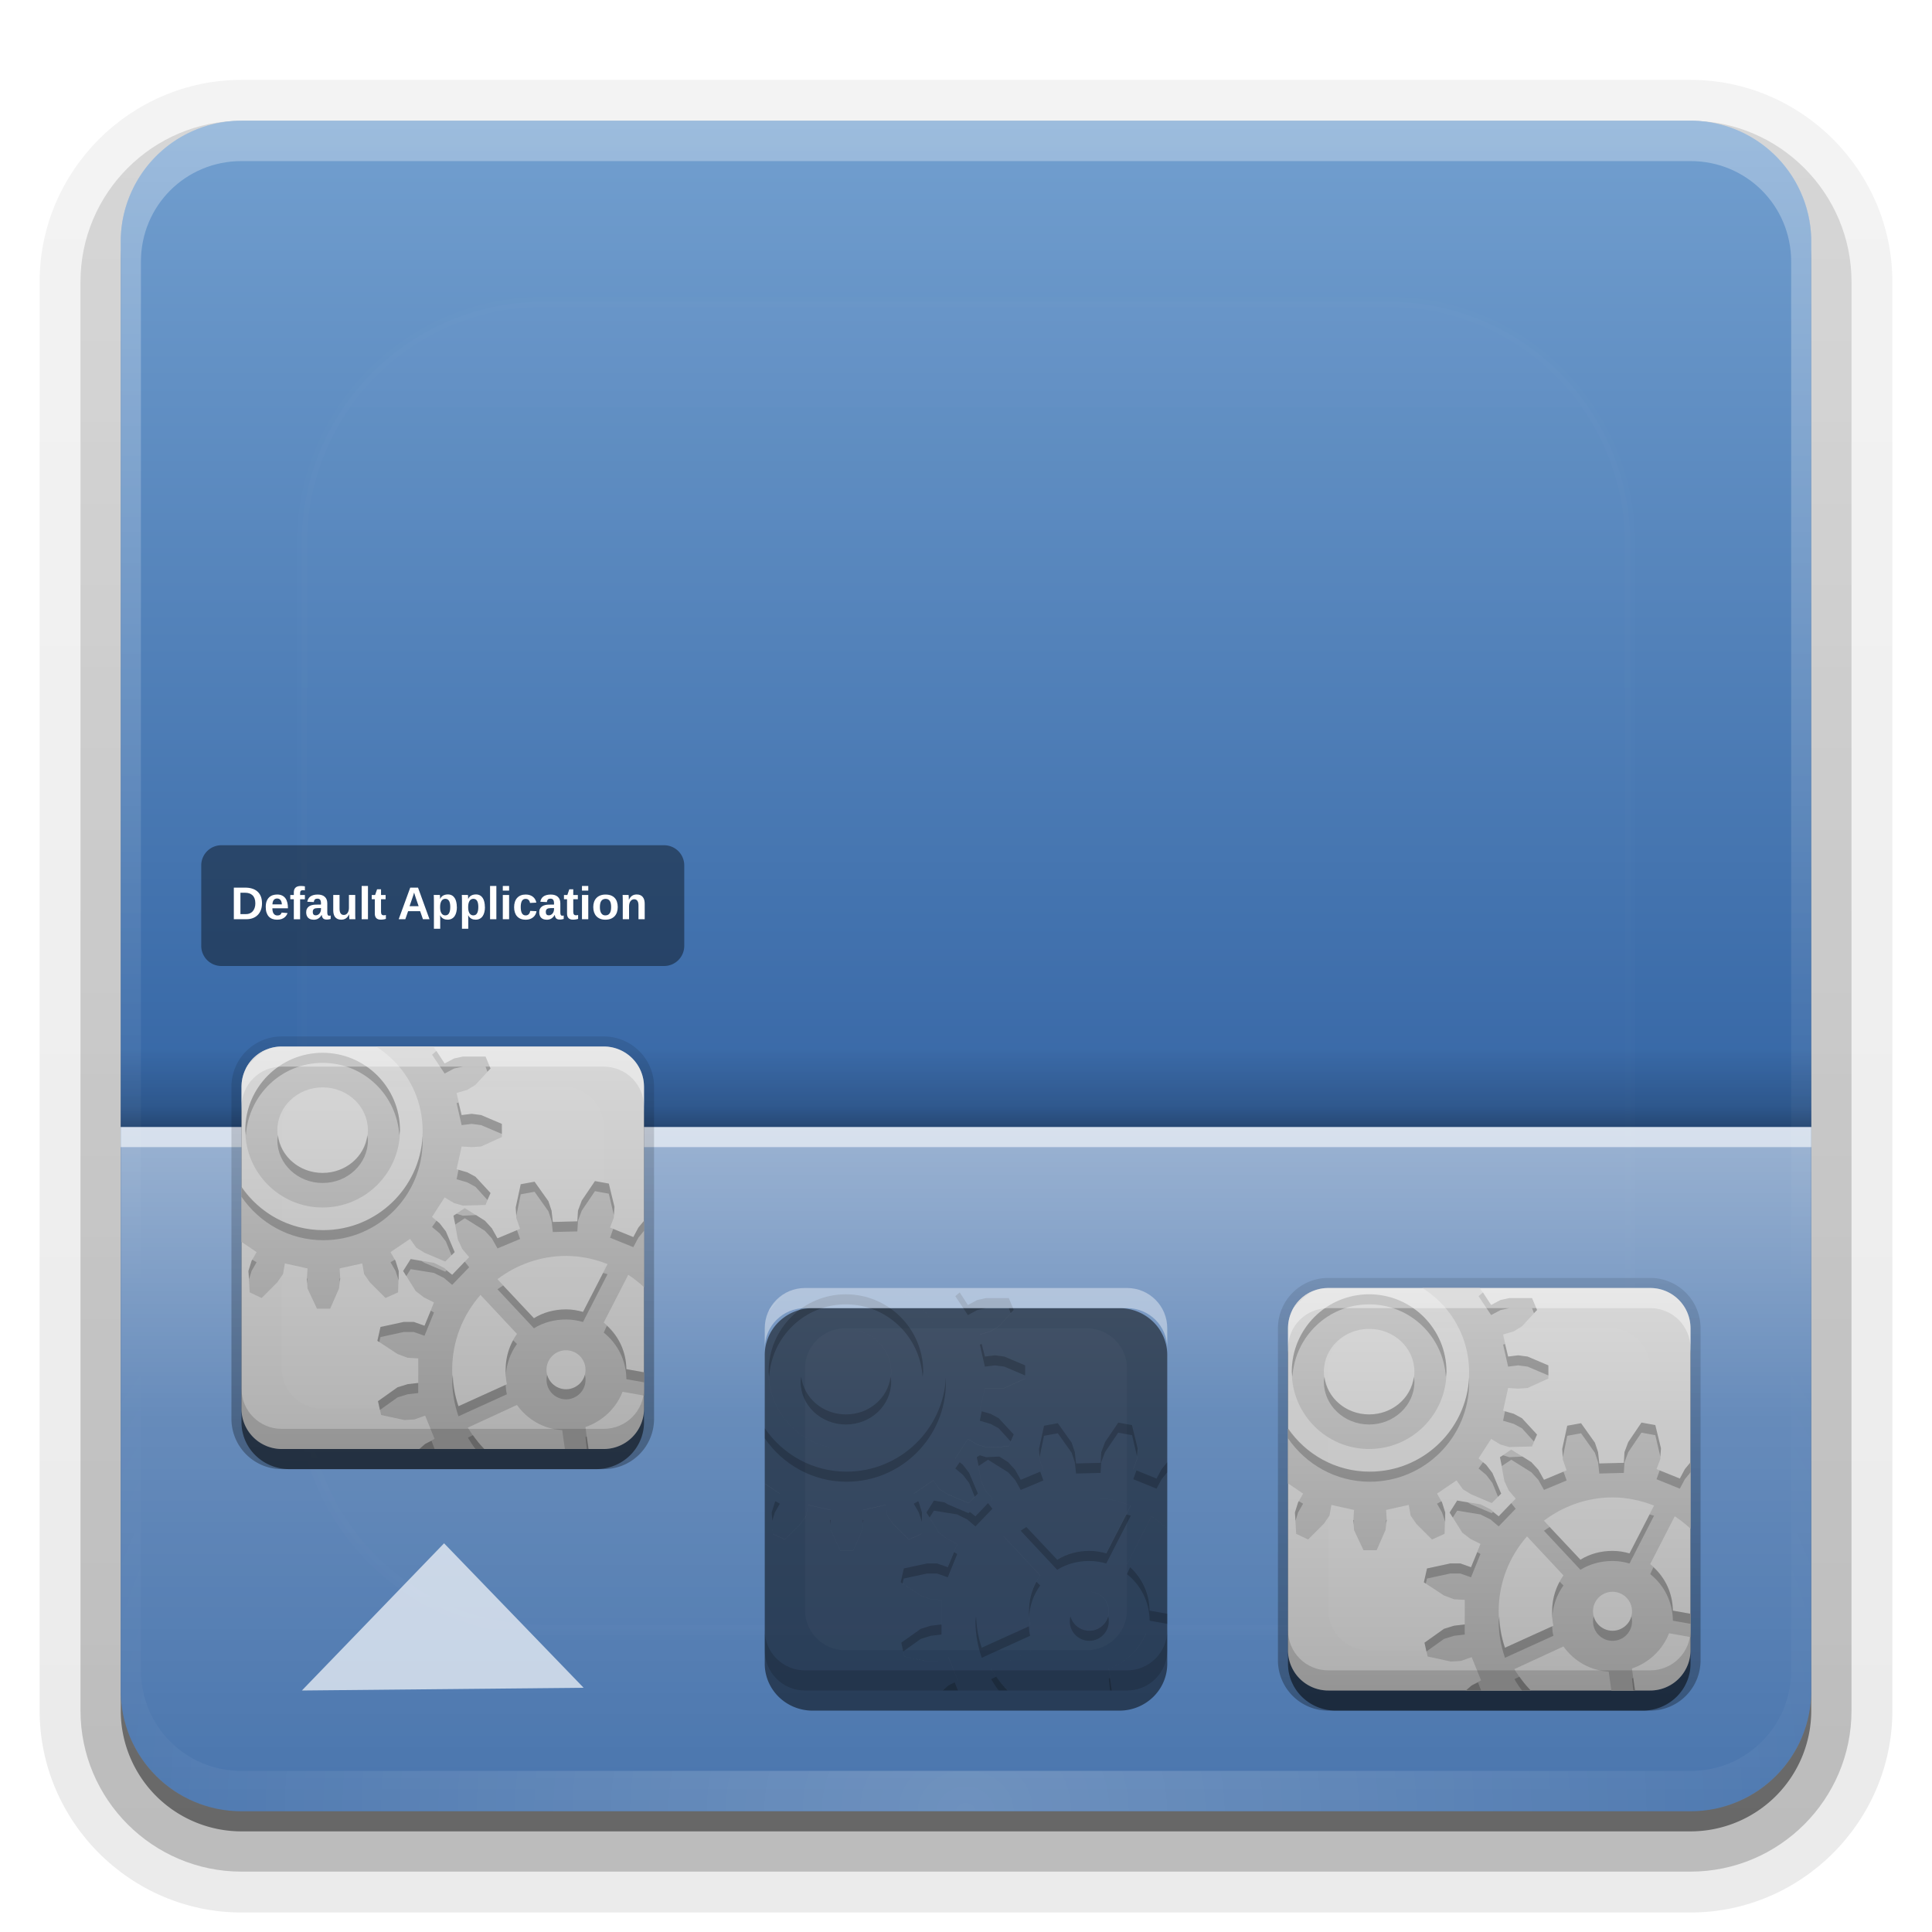 <svg xmlns="http://www.w3.org/2000/svg" viewBox="0 0 96 96" xmlns:xlink="http://www.w3.org/1999/xlink">
<defs>
<clipPath id="clipPath2849-2">
<path fill="#fff" fill-rule="evenodd" d="m3,1h16a2,2 0 0,1 2,2v16a2,2 0 0,1 -2,2h-16a2,2 0 0,1 -2-2v-16a2,2 0 0,1 2-2"/>
</clipPath>
<clipPath id="clipPath6183">
<path fill="#fff" fill-rule="evenodd" d="m3,1h16a2,2 0 0,1 2,2v16a2,2 0 0,1 -2,2h-16a2,2 0 0,1 -2-2v-16a2,2 0 0,1 2-2"/>
</clipPath>
<clipPath id="clipPath3613">
<path fill="#fff" d="m12,6h72a6,6 0 0,1 6,6v72a6,6 0 0,1 -6,6h-72a6,6 0 0,1 -6-6v-72a6,6 0 0,1 6-6"/>
</clipPath>
<clipPath id="clipPath3739">
<path fill="#fff" fill-rule="evenodd" d="m33,1c-.277,0-.542,.055-.781,.156-.372,.264-.715,.582-1,.938-.138,.272-.219,.58-.219,.906v4.969c.89,1.293 2.374,2.156 4.062,2.156 2.727,0 4.938-2.211 4.938-4.938 0-1.77-.944-3.316-2.344-4.188h-4.656zm7.531,0 .562,.844 .469-.25l.438-.094h1.125l.25,.594-.75,.812-.406,.25-.531,.156 .25,1.094 .5-.062 .469,.062 1.031,.438v.656l-1.031,.469-.469,.031-.5-.031-.25,1.125 .531,.156 .406,.219 .75,.812-.25,.594-1.125,.031-.438-.125-.469-.281-.625,.969 .375,.312 .312,.406 .438,1.031-.469,.469-1.031-.438-.406-.25-.312-.438-.969,.656 .25,.438 .156,.5-.031,1.062-.625,.281-.781-.781-.281-.406-.094-.531-1.125,.25 .031,.5-.062,.5-.438,1h-.656l-.469-1-.031-.5 .031-.5-1.125-.25-.094,.531-.281,.406-.781,.781-.594-.281-.062-1.062 .156-.5 .25-.438-.75-.5v8.281c0,1.108 .892,2 2,2h6.844l.281-.25 .469-.25-.469-1.156-.531,.188-.5,.031-1.156-.25-.156-.688 .969-.688 .5-.156 .531-.062v-1.219l-.531-.031-.5-.188-1-.656 .156-.688 1.156-.25h.5l.531,.188 .469-1.156-.5-.25-.406-.312-.625-1 .375-.594 1.156,.188 .5,.25 .406,.344 .844-.875-.344-.406-.219-.469-.219-1.188 .562-.375 1,.625 .344,.375 .281,.5 1.125-.469-.188-.531-.031-.531 .25-1.156 .688-.125 .688,.969 .156,.469 .062,.562 1.219-.031 .031-.531 .188-.5 .656-.969 .688,.125 .281,1.156-.031,.531-.188,.5 1.156,.469 .25-.469 .281-.344v-6.656c0-1.108-.892-2-2-2h-8.469zm-5.5,.312c2.122,0 3.844,1.722 3.844,3.844 0,2.122-1.722,3.844-3.844,3.844-2.122,0-3.844-1.722-3.844-3.844 0-2.122 1.722-3.844 3.844-3.844zm0,1.719c-1.242,0-2.25,.952-2.25,2.125 0,1.173 1.008,2.125 2.25,2.125 1.242,0 2.25-.952 2.25-2.125 0-1.173-1.008-2.125-2.25-2.125zm12.094,8.375c-1.276,0-2.46,.442-3.406,1.156l1.812,1.938c.461-.287 1.011-.438 1.594-.438 .294,0 .575,.046 .844,.125l1.219-2.375c-.64-.252-1.333-.406-2.062-.406zm3.094,.938l-1.219,2.375c.686,.544 1.114,1.372 1.125,2.312l.875,.156v-4.219c-.242-.228-.502-.442-.781-.625zm-7.344,1c-.874,.994-1.406,2.293-1.406,3.719 0,.637 .118,1.241 .312,1.812l2.406-1.094c-.055-.228-.062-.474-.062-.719 0-.663 .199-1.284 .562-1.781l-1.812-1.938zm4.25,2.75c-.535,0-.969,.434-.969,.969 0,.535 .434,.969 .969,.969 .535,0 .969-.434 .969-.969 0-.535-.434-.969-.969-.969zm2.812,2.062c-.322,.824-1.002,1.465-1.844,1.75l.156,1.094h.75c1.108,0 2-.892 2-2v-.656l-1.062-.188zm-5.25,.656-2.438,1.125c.231,.39 .497,.74 .812,1.062h4l-.125-.938c-.934-.054-1.736-.535-2.25-1.25z"/>
</clipPath>
<filter width="1.36" x="-.18" y="-.18" height="1.36" color-interpolation-filters="sRGB" id="filter3194-1">
<feGaussianBlur stdDeviation="1.2"/>
</filter>
<filter color-interpolation-filters="sRGB" id="filter3743">
<feGaussianBlur stdDeviation=".8"/>
</filter>
<filter width="1.384" x="-.192" y="-.192" height="1.384" color-interpolation-filters="sRGB" id="filter3794">
<feGaussianBlur stdDeviation="5.28"/>
</filter>
<linearGradient gradientTransform="matrix(1.024 0 0 1.012 -1.143 -98.071)" id="linearGradient3780" xlink:href="#ButtonShadow-0" y1="6.132" y2="90.239" x2="0" gradientUnits="userSpaceOnUse"/>
<linearGradient id="ButtonColor-6" y1="21" y2=".999" x2="0" gradientUnits="userSpaceOnUse">
<stop offset="0" stop-color="#afafaf"/>
<stop offset="1" stop-color="#d8d8d8"/>
</linearGradient>
<linearGradient id="linearGradient3327-8">
<stop offset="0"/>
<stop offset="1" stop-opacity="0"/>
</linearGradient>
<linearGradient id="linearGradient4290" xlink:href="#linearGradient3764" y1="21" y2=".9" x2="0" gradientUnits="userSpaceOnUse"/>
<linearGradient gradientTransform="matrix(1.006 0 0 .994 100 0)" id="ButtonShadow-0" y1="92.54" y2="7.017" x2="0" gradientUnits="userSpaceOnUse">
<stop offset="0"/>
<stop offset="1" stop-opacity=".588"/>
</linearGradient>
<linearGradient gradientTransform="translate(11.119 -6.258)" id="linearGradient4288" xlink:href="#ButtonColor-6" y1="27.258" y2="7.254" x2="0" gradientUnits="userSpaceOnUse"/>
<linearGradient gradientTransform="matrix(1.017 0 0 1.017 -1.103 -1.103)" id="linearGradient3764" y1="122" y2="5.425" x2="0" gradientUnits="userSpaceOnUse">
<stop offset="0" stop-color="#969696"/>
<stop offset="1" stop-color="#cacaca"/>
</linearGradient>
<linearGradient id="linearGradient4286" xlink:href="#linearGradient3327-8" y1="22" y2="-9.817" x2="0" gradientUnits="userSpaceOnUse"/>
<linearGradient id="linearGradient3638">
<stop offset="0"/>
<stop offset=".259" stop-opacity=".498"/>
<stop offset="1" stop-opacity="0"/>
</linearGradient>
<linearGradient gradientTransform="translate(0 -97)" id="linearGradient3721-0" xlink:href="#ButtonShadow-0" y1="6.132" y2="90.239" x2="0" gradientUnits="userSpaceOnUse"/>
<linearGradient id="linearGradient3188" xlink:href="#linearGradient3737" y1="6" y2="63.893" x2="0" gradientUnits="userSpaceOnUse"/>
<linearGradient id="linearGradient3619">
<stop offset="0" stop-color="#fff"/>
<stop offset=".296" stop-color="#fff" stop-opacity=".498"/>
<stop offset="1" stop-color="#fff" stop-opacity="0"/>
</linearGradient>
<linearGradient id="linearGradient3737">
<stop offset="0" stop-color="#fff"/>
<stop offset="1" stop-color="#fff" stop-opacity="0"/>
</linearGradient>
<linearGradient id="linearGradient3613" xlink:href="#linearGradient3737" y1="20.221" y2="138.661" x2="0" gradientUnits="userSpaceOnUse"/>
<linearGradient id="linearGradient3733" xlink:href="#linearGradient1428" y1="56.252" y2="5.988" x2="0" gradientUnits="userSpaceOnUse"/>
<linearGradient id="linearGradient1428">
<stop offset="0" stop-color="#3465a4"/>
<stop offset="1" stop-color="#729fcf"/>
</linearGradient>
<linearGradient gradientTransform="translate(0 8)" id="linearGradient3644" xlink:href="#linearGradient3638" y1="48" y2="44.091" x2="0" gradientUnits="userSpaceOnUse"/>
<linearGradient id="linearGradient3625" xlink:href="#linearGradient3619" y1="56.209" y2="104" x2="0" gradientUnits="userSpaceOnUse"/>
<radialGradient cx="48" cy="90.172" gradientTransform="matrix(1.157 0 0 .996 -7.551 .197)" r="42" id="radialGradient3619" xlink:href="#linearGradient3737" gradientUnits="userSpaceOnUse"/>
</defs>
<path opacity=".08" fill="url(#linearGradient3780)" d="m12-95.031c-5.511,0-10.031,4.52-10.031,10.031v71c0,5.511 4.52,10.031 10.031,10.031h72c5.511,0 10.031-4.52 10.031-10.031v-71c0-5.511-4.52-10.031-10.031-10.031h-72z" transform="scale(1 -1)"/>
<path opacity=".1" fill="url(#linearGradient3780)" d="m12-94.031c-4.972,0-9.031,4.06-9.031,9.031v71c0,4.972 4.06,9.031 9.031,9.031h72c4.972,0 9.031-4.06 9.031-9.031v-71c0-4.972-4.06-9.031-9.031-9.031h-72z" transform="scale(1 -1)"/>
<path opacity=".2" fill="url(#linearGradient3780)" d="m12-93c-4.409,0-8,3.591-8,8v71c0,4.409 3.591,8 8,8h72c4.409,0 8-3.591 8-8v-71c0-4.409-3.591-8-8-8h-72z" transform="scale(1 -1)"/>
<path opacity=".3" fill="url(#linearGradient3780)" d="m12-92h72a7,7 0 0,1 7,7v71a7,7 0 0,1 -7,7h-72a7,7 0 0,1 -7-7v-71a7,7 0 0,1 7-7" transform="scale(1 -1)"/>
<path opacity=".45" fill="url(#linearGradient3721-0)" d="m12-91h72a6,6 0 0,1 6,6v72a6,6 0 0,1 -6,6h-72a6,6 0 0,1 -6-6v-72a6,6 0 0,1 6-6" transform="scale(1 -1)"/>
<path fill="url(#linearGradient3733)" d="m12,6h72a6,6 0 0,1 6,6v72a6,6 0 0,1 -6,6h-72a6,6 0 0,1 -6-6v-72a6,6 0 0,1 6-6"/>
<path opacity=".3" fill="url(#linearGradient3188)" d="m12,6c-3.324,0-6,2.676-6,6v2 68 2c0,.335 .041,.651 .094,.969 .049,.296 .097,.597 .188,.875 .01,.03 .021,.064 .031,.094 .099,.288 .235,.547 .375,.812 .145,.274 .316,.536 .5,.781 .184,.246 .374,.473 .594,.688 .44,.428 .943,.815 1.5,1.094 .279,.14 .574,.247 .875,.344-.256-.1-.487-.236-.719-.375-.007-.004-.024,.004-.031,0-.032-.019-.062-.043-.094-.062-.12-.077-.231-.164-.344-.25-.106-.081-.213-.161-.312-.25-.178-.161-.347-.345-.5-.531-.108-.13-.218-.265-.312-.406-.025-.038-.038-.086-.062-.125-.065-.103-.13-.204-.188-.312-.101-.195-.206-.416-.281-.625-.008-.022-.024-.041-.031-.062-.032-.092-.036-.187-.062-.281-.03-.107-.07-.203-.094-.312-.073-.342-.125-.698-.125-1.062v-2-68-2c0-2.782 2.218-5 5-5h2 68 2c2.782,0 5,2.218 5,5v2 68 2c0,.364-.052,.721-.125,1.062-.044,.207-.088,.398-.156,.594-.008,.022-.023,.041-.031,.062-.063,.174-.138,.367-.219,.531-.042,.083-.079,.17-.125,.25-.055,.097-.127,.188-.188,.281-.094,.141-.205,.276-.312,.406-.143,.174-.303,.347-.469,.5-.011,.01-.02,.021-.031,.031-.138,.126-.285,.234-.438,.344-.103,.073-.204,.153-.312,.219-.007,.004-.024-.004-.031,0-.232,.139-.463,.275-.719,.375 .301-.097 .597-.204 .875-.344 .557-.279 1.06-.666 1.5-1.094 .22-.214 .409-.442 .594-.688 .184-.246 .355-.508 .5-.781 .14-.265 .276-.525 .375-.812 .01-.031 .021-.063 .031-.094 .09-.278 .139-.579 .188-.875 .052-.318 .094-.634 .094-.969v-2-68-2c0-3.324-2.676-6-6-6h-72z"/>
<path opacity=".2" fill="url(#radialGradient3619)" d="m12,90c-3.324,0-6-2.676-6-6v-2-68-2c0-.335 .041-.651 .094-.969 .049-.296 .097-.597 .188-.875 .01-.03 .021-.064 .031-.094 .099-.288 .235-.547 .375-.812 .145-.274 .316-.536 .5-.781 .184-.246 .374-.473 .594-.688 .44-.428 .943-.815 1.5-1.094 .279-.14 .574-.247 .875-.344-.256,.1-.487,.236-.719,.375-.007,.004-.024-.004-.031,0-.032,.019-.062,.043-.094,.062-.12,.077-.231,.164-.344,.25-.106,.081-.213,.161-.312,.25-.178,.161-.347,.345-.5,.531-.108,.13-.218,.265-.312,.406-.025,.038-.038,.086-.062,.125-.065,.103-.13,.204-.188,.312-.101,.195-.206,.416-.281,.625-.008,.022-.024,.041-.031,.062-.032,.092-.036,.187-.062,.281-.03,.107-.07,.203-.094,.312-.073,.342-.125,.698-.125,1.062v2 68 2c0,2.782 2.218,5 5,5h2 68 2c2.782,0 5-2.218 5-5v-2-68-2c0-.364-.052-.721-.125-1.062-.044-.207-.088-.398-.156-.594-.008-.022-.023-.041-.031-.062-.063-.174-.138-.367-.219-.531-.042-.083-.079-.17-.125-.25-.055-.097-.127-.188-.188-.281-.094-.141-.205-.276-.312-.406-.143-.174-.303-.347-.469-.5-.011-.01-.02-.021-.031-.031-.138-.126-.285-.234-.438-.344-.103-.073-.204-.153-.312-.219-.007-.004-.024,.004-.031,0-.232-.139-.463-.275-.719-.375 .301,.097 .597,.204 .875,.344 .557,.279 1.06,.666 1.5,1.094 .22,.214 .409,.442 .594,.688 .184,.246 .355,.508 .5,.781 .14,.265 .276,.525 .375,.812 .01,.031 .021,.063 .031,.094 .09,.278 .139,.579 .188,.875 .052,.318 .094,.634 .094,.969v2 68 2c0,3.324-2.676,6-6,6h-72z"/>
<path opacity=".1" fill="url(#linearGradient3613)" filter="url(#filter3794)" stroke="#fff" stroke-linecap="round" stroke-width=".5" d="m27,15h42a12,12 0 0,1 12,12v42a12,12 0 0,1 -12,12h-42a12,12 0 0,1 -12-12v-42a12,12 0 0,1 12-12" clip-path="url(#clipPath3613)"/>
<path opacity=".5" fill="url(#linearGradient3625)" d="m6,56 0,28c0,3.324 2.676,6 6,6h72c3.324,0 6-2.676 6-6v-28h-84z"/>
<path opacity=".6" fill="#fff" d="m6,56h84v1h-84z"/>
<path opacity=".3" fill="url(#linearGradient3644)" d="m6,52h84v4h-84z"/>
<g transform="translate(11 51)">
<path opacity=".3" fill="url(#linearGradient4286)" d="m3,.5h16a2.5,2.5 0 0,1 2.5,2.5v16.5a2.5,2.5 0 0,1 -2.5,2.5h-16a2.5,2.5 0 0,1 -2.5-2.5v-16.5a2.5,2.5 0 0,1 2.5-2.5"/>
<path opacity=".5" d="m3.381,2h15.238a2.381,2.326 0 0,1 2.381,2.326v15.349a2.381,2.326 0 0,1 -2.381,2.326h-15.238a2.381,2.326 0 0,1 -2.381-2.326v-15.349a2.381,2.326 0 0,1 2.381-2.326"/>
</g>
<g transform="translate(11 51)">
<path fill="url(#linearGradient4288)" fill-rule="evenodd" d="m3,1h16a2,2 0 0,1 2,2v16a2,2 0 0,1 -2,2h-16a2,2 0 0,1 -2-2v-16a2,2 0 0,1 2-2"/>
</g>
<g transform="translate(11 51)">
<path opacity=".15" fill="#fff" filter="url(#filter3194-1)" d="m5,3h12a2,2 0 0,1 2,2v12a2,2 0 0,1 -2,2h-12a2,2 0 0,1 -2-2v-12a2,2 0 0,1 2-2" clip-path="url(#clipPath2849-2)"/>
</g>
<g transform="translate(-106.75 9.5)">
<path fill="url(#linearGradient4290)" d="m4.75-3.656-.469,1l-.031,.469 .031,.531-1.125,.219-.094-.469-.281-.438-.781-.781-.594,.25-.062,1.125 .156,.469 .25,.438-.969,.625-.312-.375-.375-.312-1.062-.375-.469,.438 .438,1.031 .281,.406 .406,.312-.656,.938-.406-.25-.469-.094h-1.125l-.281,.594 .781,.812 .438,.25 .5,.156-.25,1.094-.5-.062-.5,.062-1,.438v.656l1,.469 .5,.031 .5-.031 .25,1.125-.5,.156-.438,.219-.781,.812 .281,.594 1.125,.031 .469-.125 .406-.281 .656,.969-.406,.312-.281,.406-.438,1.031 .469,.469 1.062-.438 .375-.25 .312-.438 .969,.656-.25,.438-.156,.5 .062,1.062 .594,.281 .781-.781 .281-.406 .094-.531 1.125,.25-.031,.5 .031,.5 .469,1h.656l.438-1 .062-.5-.031-.5 1.125-.25 .094,.531 .281,.406 .781,.781 .625-.281 .031-1.062-.156-.5-.25-.438 .969-.656 .312,.438 .406,.25 1.031,.438 .469-.469-.438-1.031-.312-.406-.375-.312 .625-.969 .469,.281 .438,.125 1.125-.031 .25-.594-.75-.812-.406-.219-.531-.156 .25-1.125 .5,.031 .469-.031 1.031-.469v-.656l-1.031-.438-.469-.062-.5,.062-.25-1.094 .531-.156 .406-.25 .75-.812-.25-.594h-1.125l-.438,.094-.469,.25-.625-.938 .375-.312 .312-.406 .438-1.031-.469-.438-1.031,.375-.406,.312-.312,.375-.969-.625 .25-.438 .156-.469-.031-1.125-.625-.25-.781,.781-.281,.438-.094,.469-1.125-.219 .031-.531-.062-.469-.438-1h-.656zm.312,3.906c2.727,0 4.938,2.211 4.938,4.938 0,2.727-2.211,4.938-4.938,4.938-2.727,0-4.938-2.211-4.938-4.938 0-2.727 2.211-4.938 4.938-4.938zm-.031,1.062c-2.122,0-3.844,1.722-3.844,3.844 0,2.122 1.722,3.844 3.844,3.844 2.122,0 3.844-1.722 3.844-3.844 0-2.122-1.722-3.844-3.844-3.844zm0,1.719c1.242,0 2.25,.952 2.25,2.125 0,1.173-1.008,2.125-2.25,2.125-1.242,0-2.25-.952-2.25-2.125 0-1.173 1.008-2.125 2.25-2.125zm13.531,4.656-.656,.969-.188,.5l-.031,.531-1.219,.031-.062-.562-.156-.469-.688-.969-.688,.125-.25,1.156 .031,.531 .188,.531-1.125,.469-.281-.5-.344-.375-1-.625-.562,.375 .219,1.188 .219,.469 .344,.406-.844,.875-.406-.344-.5-.25-1.156-.188-.375,.594 .625,1 .406,.312 .5,.25-.469,1.156-.531-.188h-.5l-1.156,.25-.156,.688 1,.656 .5,.188 .531,.031v1.219l-.531,.062-.5,.156-.969,.688 .156,.688 1.156,.25 .5-.031 .531-.188 .469,1.156-.469,.25-.406,.344-.625,1 .406,.562 1.156-.188 .469-.25 .406-.344 .875,.844-.344,.438-.219,.469-.219,1.156 .594,.375 1-.625 .344-.406 .25-.5 1.125,.469-.156,.531-.031,.5 .25,1.188 .688,.125 .688-1 .156-.469 .031-.562h1.25l.031,.531 .188,.5 .688,.969 .688-.156 .25-1.156-.062-.5-.156-.531 1.125-.469 .25,.469 .344,.406 1,.625 .594-.406-.219-1.156-.25-.469-.344-.406 .875-.875 .406,.344 .469,.219 1.188,.219 .375-.594-.656-1-.406-.344-.469-.25 .469-1.125 .5,.156 .531,.031 1.156-.25 .125-.688-.969-.688-.5-.156-.531-.031-.031-1.25 .562-.031 .469-.188 .969-.688-.125-.688-1.156-.219-.531,.031-.5,.156-.5-1.125 .5-.25 .375-.344 .625-1-.375-.594-1.188,.219-.438,.25-.438,.344-.875-.875 .344-.406 .25-.469 .188-1.156-.594-.406-.969,.656-.344,.406-.25,.469-1.156-.469 .188-.5 .031-.531-.281-1.156-.688-.125zm-1.438,3.719c.73,0 1.422,.154 2.062,.406l-1.219,2.375c-.269-.079-.55-.125-.844-.125-.583,0-1.133,.15-1.594,.438l-1.812-1.938c.946-.715 2.13-1.156 3.406-1.156zm3.094,.938c1.539,1.008 2.562,2.742 2.562,4.719 0,.148-.02,.293-.031,.438l-2.625-.469c-.011-.94-.439-1.768-1.125-2.312l1.219-2.375zm-7.344,1 1.812,1.938c-.363,.497-.562,1.119-.562,1.781 0,.245 .007,.491 .062,.719l-2.406,1.094c-.195-.572-.312-1.175-.312-1.812 0-1.426 .533-2.725 1.406-3.719zm4.25,2.75c.535,0 .969,.434 .969,.969 0,.535-.434,.969-.969,.969-.535,0-.969-.434-.969-.969 0-.535 .434-.969 .969-.969zm2.812,2.062 2.625,.469c-.56,1.937-2.154,3.463-4.125,3.938l-.344-2.656c.841-.285 1.522-.926 1.844-1.75zm-5.25,.656c.514,.715 1.316,1.196 2.25,1.25l.375,2.656c-.06,.002-.127-0-.188,0-2.071,0-3.892-1.116-4.875-2.781l2.438-1.125z" clip-path="url(#clipPath6183)" transform="translate(117.75 41.5)"/>
<path opacity=".2" d="m128.438,42.719-.219,.188 .625,.938 .469-.25 .438-.094 1.125,0 .094,.25 .156-.156-.25-.594-1.125,0-.438,.094-.469,.25-.406-.625zm-5.656,.094c-2.122,0-3.844,1.722-3.844,3.844 0,.085 .026,.166 .031,.25 .13-2.004 1.776-3.594 3.812-3.594 2.037,0 3.682,1.59 3.812,3.594 .005-.084 .031-.165 .031-.25 0-2.122-1.722-3.844-3.844-3.844zm6.75,2.469-.094,.031 .25,1.094 .5-.062 .469,.062 1.031,.438 0-.5-1.031-.438-.469-.062-.5,.062-.156-.625zm-8.969,1.625c-.01,.082-.031,.166-.031,.25 0,1.173 1.008,2.125 2.25,2.125 1.242,0 2.25-.952 2.25-2.125 0-.084-.021-.168-.031-.25-.131,1.056-1.066,1.875-2.219,1.875-1.153,0-2.088-.819-2.219-1.875zm7.188,.031c-.132,2.609-2.296,4.688-4.938,4.688-1.692,0-3.171-.858-4.062-2.156v.5c.89,1.293 2.374,2.156 4.062,2.156 2.727,0 4.938-2.211 4.938-4.938 0-.085 .004-.166 0-.25zm1.781,1.688-.094,.469 .531,.156 .406,.219 .594,.656 .156-.344-.75-.812-.406-.219-.438-.125zm6.781,.562-.656,.969-.188,.5-.031,.531-1.219,.031-.062-.562l-.156-.469-.688-.969-.688,.125-.25,1.156 .031,.406 .219-1.062 .688-.125 .688,.969 .156,.469 .062,.562 1.219-.031 .031-.531 .188-.5 .656-.969 .688,.125 .25,1.062 .031-.406-.281-1.156-.688-.125zm-6.875,1.625-.156,.094 .094,.438 .469-.312 1,.625 .344,.375 .281,.5 1.125-.469-.156-.438-.969,.406-.281-.5-.344-.375-.438-.281-.656,.031-.312-.094zm-1,.344-.219,.312 .375,.312 .312,.406 .281,.688 .156-.156-.438-1.031-.312-.406-.156-.125zm10.312,0-.281,.344-.25,.469-1-.406-.156,.438 1.156,.469 .25-.469 .281-.344 0-.5zm-11.594,1.906-.375,.594 .156,.25 .219-.344 1.156,.188 .5,.25 .406,.344 .844-.875-.219-.281-.625,.656-.281-.219-.062,.062-1.031-.438-.156-.094-.531-.094zm-7.875,.031-.031,.062-.156,.5 .031,.406 .125-.406 .25-.438-.219-.125zm7.094,0-.219,.125 .25,.438 .156,.469 0-.469-.156-.5-.031-.062zm10.344,.656-1,1.938c-.269-.079-.55-.125-.844-.125-.583,0-1.133,.15-1.594,.438l-1.531-1.625c-.095,.063-.191,.119-.281,.188l1.812,1.938c.461-.287 1.011-.438 1.594-.438 .294,0 .575,.046 .844,.125l1.219-2.375c-.07-.027-.148-.037-.219-.062zm-14.719,.281v.25l.031-.25h-.031zm1.625,0 0,.156 .031-.156-.031,0zm4.531,1.594-.312,.75-.531-.188-.5,0-1.156,.25-.156,.688 .094,.062 .062-.25 1.156-.25 .5,0 .531,.188 .469-1.156-.156-.094zm8.75,.75-.156,.344c.686,.544 1.114,1.372 1.125,2.312l.875,.156v-.5l-.875-.156c-.01-.862-.381-1.615-.969-2.156zm-4.656,.719c-.242,.438-.375,.933-.375,1.469 0,.122-.009,.254 0,.375 .023-.616 .222-1.19 .562-1.656l-.188-.188zm-3,1.719c-.004,.086-.031,.163-.031,.25 0,.637 .118,1.241 .312,1.812l2.406-1.094c-.037-.152-.056-.306-.062-.469l-2.344,1.062c-.169-.495-.255-1.018-.281-1.562zm4.688,0c-.022,.082-.031,.161-.031,.25 0,.535 .434,.969 .969,.969 .535,0 .969-.434 .969-.969 0-.089-.009-.169-.031-.25-.112,.411-.491,.719-.938,.719-.447,0-.825-.308-.938-.719zm-6.406,.406-.531,.062-.5,.156-.969,.688 .094,.438 .875-.625 .5-.156 .531-.062 0-.5zm2.719,2.594-.25,.125c.116,.196 .237,.383 .375,.562h.438c-.206-.212-.392-.446-.562-.688zm5.656,.062c-.022,.008-.04,.024-.062,.031l.062,.594h.094l-.094-.625zm-7.719,.219-.312,.156-.281,.25 .75,0-.156-.406z"/>
<path opacity=".5" fill="#fff" filter="url(#filter3743)" d="m37.656,1c1.4,.872 2.344,2.417 2.344,4.188 0,2.727-2.211,4.938-4.938,4.938-1.689,0-3.172-.863-4.062-2.156v2.75l.75,.5-.25,.438-.156,.5 .062,1.062 .594,.281 .781-.781 .281-.406 .094-.531 1.125,.25-.031,.5 .031,.5 .469,1h.656l.438-1 .062-.5-.031-.5 1.125-.25 .094,.531 .281,.406 .781,.781 .625-.281 .031-1.062-.156-.5-.25-.438 .969-.656 .312,.438 .406,.25 1.031,.438 .469-.469-.438-1.031-.312-.406-.375-.312 .625-.969 .469,.281 .438,.125 1.125-.031 .25-.594-.75-.812-.406-.219-.531-.156 .25-1.125 .5,.031 .469-.031 1.031-.469v-.656l-1.031-.438-.469-.062-.5,.062-.25-1.094 .531-.156 .406-.25 .75-.812-.25-.594h-1.125l-.438,.094-.469,.25-.562-.844h-2.875zm-5.438,.156c-.458,.193-.823,.551-1.031,1 .295-.376 .641-.723 1.031-1zm2.812,.156c-2.122,0-3.844,1.722-3.844,3.844 0,2.122 1.722,3.844 3.844,3.844 2.122,0 3.844-1.722 3.844-3.844 0-2.122-1.722-3.844-3.844-3.844zm0,1.719c1.242,0 2.25,.952 2.25,2.125 0,1.173-1.008,2.125-2.25,2.125-1.242,0-2.25-.952-2.25-2.125 0-1.173 1.008-2.125 2.25-2.125zm13.531,4.656-.656,.969-.188,.5l-.031,.531-1.219,.031-.062-.562-.156-.469-.688-.969-.688,.125-.25,1.156 .031,.531 .188,.531-1.125,.469-.281-.5-.344-.375-1-.625-.562,.375 .219,1.188 .219,.469 .344,.406-.844,.875-.406-.344-.5-.25-1.156-.188-.375,.594 .625,1 .406,.312 .5,.25-.469,1.156-.531-.188h-.5l-1.156,.25-.156,.688 1,.656 .5,.188 .531,.031v1.219l-.531,.062-.5,.156-.969,.688 .156,.688 1.156,.25 .5-.031 .531-.188 .469,1.156-.469,.25-.281,.25h3.219c-.315-.323-.582-.672-.812-1.062l2.438-1.125c.514,.715 1.316,1.196 2.25,1.25l.125,.938h1.188l-.156-1.094c.841-.285 1.522-.926 1.844-1.75l1.062,.188v-1.156l-.875-.156c-.011-.94-.439-1.768-1.125-2.312l1.219-2.375c.279,.183 .539,.397 .781,.625v-3.312l-.281,.344-.25,.469-1.156-.469 .188-.5 .031-.531-.281-1.156-.688-.125zm-1.438,3.719c.73,0 1.422,.154 2.062,.406l-1.219,2.375c-.269-.079-.55-.125-.844-.125-.583,0-1.133,.15-1.594,.438l-1.812-1.938c.946-.715 2.13-1.156 3.406-1.156zm-4.25,1.938 1.812,1.938c-.363,.497-.562,1.119-.562,1.781 0,.245 .007,.491 .062,.719l-2.406,1.094c-.195-.572-.312-1.175-.312-1.812 0-1.426 .533-2.725 1.406-3.719zm4.25,2.75c.535,0 .969,.434 .969,.969 0,.535-.434,.969-.969,.969-.535,0-.969-.434-.969-.969 0-.535 .434-.969 .969-.969z" clip-path="url(#clipPath3739)" transform="translate(87.75 41.5)"/>
</g>
<g fill-rule="evenodd" transform="translate(11 51)">
<path opacity=".4" fill="#fff" d="m3,1c-1.108,0-2,.892-2,2v1c0-1.108 .892-2 2-2h16c1.108,0 2,.892 2,2v-1c0-1.108-.892-2-2-2h-16z"/>
<path opacity=".15" d="m3,21c-1.108,0-2-.892-2-2v-1c0,1.108 .892,2 2,2h16c1.108,0 2-.892 2-2v1c0,1.108-.892,2-2,2h-16z"/>
</g>
<path fill="#fff" fill-opacity=".678" d="m22.065,76.686-7.065,7.314 14-.136-6.935-7.179z"/>
<g transform="translate(37 63)">
<path opacity=".3" fill="url(#linearGradient4286)" d="m3,.5h16a2.5,2.5 0 0,1 2.5,2.5v16.5a2.5,2.5 0 0,1 -2.5,2.5h-16a2.5,2.5 0 0,1 -2.5-2.5v-16.5a2.5,2.5 0 0,1 2.5-2.5"/>
<path opacity=".5" d="m3.381,2h15.238a2.381,2.326 0 0,1 2.381,2.326v15.349a2.381,2.326 0 0,1 -2.381,2.326h-15.238a2.381,2.326 0 0,1 -2.381-2.326v-15.349a2.381,2.326 0 0,1 2.381-2.326"/>
</g>
<g transform="translate(37 63)">
<path fill="url(#linearGradient4288)" fill-rule="evenodd" d="m3,1h16a2,2 0 0,1 2,2v16a2,2 0 0,1 -2,2h-16a2,2 0 0,1 -2-2v-16a2,2 0 0,1 2-2"/>
</g>
<g transform="translate(37 63)">
<path opacity=".15" fill="#fff" filter="url(#filter3194-1)" d="m5,3h12a2,2 0 0,1 2,2v12a2,2 0 0,1 -2,2h-12a2,2 0 0,1 -2-2v-12a2,2 0 0,1 2-2" clip-path="url(#clipPath2849-2)"/>
</g>
<g transform="translate(-80.75 21.5)">
<path fill="url(#linearGradient4290)" d="m4.75-3.656-.469,1l-.031,.469 .031,.531-1.125,.219-.094-.469-.281-.438-.781-.781-.594,.25-.062,1.125 .156,.469 .25,.438-.969,.625-.312-.375-.375-.312-1.062-.375-.469,.438 .438,1.031 .281,.406 .406,.312-.656,.938-.406-.25-.469-.094h-1.125l-.281,.594 .781,.812 .438,.25 .5,.156-.25,1.094-.5-.062-.5,.062-1,.438v.656l1,.469 .5,.031 .5-.031 .25,1.125-.5,.156-.438,.219-.781,.812 .281,.594 1.125,.031 .469-.125 .406-.281 .656,.969-.406,.312-.281,.406-.438,1.031 .469,.469 1.062-.438 .375-.25 .312-.438 .969,.656-.25,.438-.156,.5 .062,1.062 .594,.281 .781-.781 .281-.406 .094-.531 1.125,.25-.031,.5 .031,.5 .469,1h.656l.438-1 .062-.5-.031-.5 1.125-.25 .094,.531 .281,.406 .781,.781 .625-.281 .031-1.062-.156-.5-.25-.438 .969-.656 .312,.438 .406,.25 1.031,.438 .469-.469-.438-1.031-.312-.406-.375-.312 .625-.969 .469,.281 .438,.125 1.125-.031 .25-.594-.75-.812-.406-.219-.531-.156 .25-1.125 .5,.031 .469-.031 1.031-.469v-.656l-1.031-.438-.469-.062-.5,.062-.25-1.094 .531-.156 .406-.25 .75-.812-.25-.594h-1.125l-.438,.094-.469,.25-.625-.938 .375-.312 .312-.406 .438-1.031-.469-.438-1.031,.375-.406,.312-.312,.375-.969-.625 .25-.438 .156-.469-.031-1.125-.625-.25-.781,.781-.281,.438-.094,.469-1.125-.219 .031-.531-.062-.469-.438-1h-.656zm.312,3.906c2.727,0 4.938,2.211 4.938,4.938 0,2.727-2.211,4.938-4.938,4.938-2.727,0-4.938-2.211-4.938-4.938 0-2.727 2.211-4.938 4.938-4.938zm-.031,1.062c-2.122,0-3.844,1.722-3.844,3.844 0,2.122 1.722,3.844 3.844,3.844 2.122,0 3.844-1.722 3.844-3.844 0-2.122-1.722-3.844-3.844-3.844zm0,1.719c1.242,0 2.25,.952 2.25,2.125 0,1.173-1.008,2.125-2.25,2.125-1.242,0-2.25-.952-2.25-2.125 0-1.173 1.008-2.125 2.25-2.125zm13.531,4.656-.656,.969-.188,.5l-.031,.531-1.219,.031-.062-.562-.156-.469-.688-.969-.688,.125-.25,1.156 .031,.531 .188,.531-1.125,.469-.281-.5-.344-.375-1-.625-.562,.375 .219,1.188 .219,.469 .344,.406-.844,.875-.406-.344-.5-.25-1.156-.188-.375,.594 .625,1 .406,.312 .5,.25-.469,1.156-.531-.188h-.5l-1.156,.25-.156,.688 1,.656 .5,.188 .531,.031v1.219l-.531,.062-.5,.156-.969,.688 .156,.688 1.156,.25 .5-.031 .531-.188 .469,1.156-.469,.25-.406,.344-.625,1 .406,.562 1.156-.188 .469-.25 .406-.344 .875,.844-.344,.438-.219,.469-.219,1.156 .594,.375 1-.625 .344-.406 .25-.5 1.125,.469-.156,.531-.031,.5 .25,1.188 .688,.125 .688-1 .156-.469 .031-.562h1.25l.031,.531 .188,.5 .688,.969 .688-.156 .25-1.156-.062-.5-.156-.531 1.125-.469 .25,.469 .344,.406 1,.625 .594-.406-.219-1.156-.25-.469-.344-.406 .875-.875 .406,.344 .469,.219 1.188,.219 .375-.594-.656-1-.406-.344-.469-.25 .469-1.125 .5,.156 .531,.031 1.156-.25 .125-.688-.969-.688-.5-.156-.531-.031-.031-1.25 .562-.031 .469-.188 .969-.688-.125-.688-1.156-.219-.531,.031-.5,.156-.5-1.125 .5-.25 .375-.344 .625-1-.375-.594-1.188,.219-.438,.25-.438,.344-.875-.875 .344-.406 .25-.469 .188-1.156-.594-.406-.969,.656-.344,.406-.25,.469-1.156-.469 .188-.5 .031-.531-.281-1.156-.688-.125zm-1.438,3.719c.73,0 1.422,.154 2.062,.406l-1.219,2.375c-.269-.079-.55-.125-.844-.125-.583,0-1.133,.15-1.594,.438l-1.812-1.938c.946-.715 2.13-1.156 3.406-1.156zm3.094,.938c1.539,1.008 2.562,2.742 2.562,4.719 0,.148-.02,.293-.031,.438l-2.625-.469c-.011-.94-.439-1.768-1.125-2.312l1.219-2.375zm-7.344,1 1.812,1.938c-.363,.497-.562,1.119-.562,1.781 0,.245 .007,.491 .062,.719l-2.406,1.094c-.195-.572-.312-1.175-.312-1.812 0-1.426 .533-2.725 1.406-3.719zm4.25,2.75c.535,0 .969,.434 .969,.969 0,.535-.434,.969-.969,.969-.535,0-.969-.434-.969-.969 0-.535 .434-.969 .969-.969zm2.812,2.062 2.625,.469c-.56,1.937-2.154,3.463-4.125,3.938l-.344-2.656c.841-.285 1.522-.926 1.844-1.75zm-5.25,.656c.514,.715 1.316,1.196 2.25,1.25l.375,2.656c-.06,.002-.127-0-.188,0-2.071,0-3.892-1.116-4.875-2.781l2.438-1.125z" clip-path="url(#clipPath6183)" transform="translate(117.75 41.5)"/>
<path opacity=".2" d="m128.438,42.719-.219,.188 .625,.938 .469-.25 .438-.094 1.125,0 .094,.25 .156-.156-.25-.594-1.125,0-.438,.094-.469,.25-.406-.625zm-5.656,.094c-2.122,0-3.844,1.722-3.844,3.844 0,.085 .026,.166 .031,.25 .13-2.004 1.776-3.594 3.812-3.594 2.037,0 3.682,1.59 3.812,3.594 .005-.084 .031-.165 .031-.25 0-2.122-1.722-3.844-3.844-3.844zm6.75,2.469-.094,.031 .25,1.094 .5-.062 .469,.062 1.031,.438 0-.5-1.031-.438-.469-.062-.5,.062-.156-.625zm-8.969,1.625c-.01,.082-.031,.166-.031,.25 0,1.173 1.008,2.125 2.25,2.125 1.242,0 2.25-.952 2.25-2.125 0-.084-.021-.168-.031-.25-.131,1.056-1.066,1.875-2.219,1.875-1.153,0-2.088-.819-2.219-1.875zm7.188,.031c-.132,2.609-2.296,4.688-4.938,4.688-1.692,0-3.171-.858-4.062-2.156v.5c.89,1.293 2.374,2.156 4.062,2.156 2.727,0 4.938-2.211 4.938-4.938 0-.085 .004-.166 0-.25zm1.781,1.688-.094,.469 .531,.156 .406,.219 .594,.656 .156-.344-.75-.812-.406-.219-.438-.125zm6.781,.562-.656,.969-.188,.5-.031,.531-1.219,.031-.062-.562l-.156-.469-.688-.969-.688,.125-.25,1.156 .031,.406 .219-1.062 .688-.125 .688,.969 .156,.469 .062,.562 1.219-.031 .031-.531 .188-.5 .656-.969 .688,.125 .25,1.062 .031-.406-.281-1.156-.688-.125zm-6.875,1.625-.156,.094 .094,.438 .469-.312 1,.625 .344,.375 .281,.5 1.125-.469-.156-.438-.969,.406-.281-.5-.344-.375-.438-.281-.656,.031-.312-.094zm-1,.344-.219,.312 .375,.312 .312,.406 .281,.688 .156-.156-.438-1.031-.312-.406-.156-.125zm10.312,0-.281,.344-.25,.469-1-.406-.156,.438 1.156,.469 .25-.469 .281-.344 0-.5zm-11.594,1.906-.375,.594 .156,.25 .219-.344 1.156,.188 .5,.25 .406,.344 .844-.875-.219-.281-.625,.656-.281-.219-.062,.062-1.031-.438-.156-.094-.531-.094zm-7.875,.031-.031,.062-.156,.5 .031,.406 .125-.406 .25-.438-.219-.125zm7.094,0-.219,.125 .25,.438 .156,.469 0-.469-.156-.5-.031-.062zm10.344,.656-1,1.938c-.269-.079-.55-.125-.844-.125-.583,0-1.133,.15-1.594,.438l-1.531-1.625c-.095,.063-.191,.119-.281,.188l1.812,1.938c.461-.287 1.011-.438 1.594-.438 .294,0 .575,.046 .844,.125l1.219-2.375c-.07-.027-.148-.037-.219-.062zm-14.719,.281v.25l.031-.25h-.031zm1.625,0 0,.156 .031-.156-.031,0zm4.531,1.594-.312,.75-.531-.188-.5,0-1.156,.25-.156,.688 .094,.062 .062-.25 1.156-.25 .5,0 .531,.188 .469-1.156-.156-.094zm8.75,.75-.156,.344c.686,.544 1.114,1.372 1.125,2.312l.875,.156v-.5l-.875-.156c-.01-.862-.381-1.615-.969-2.156zm-4.656,.719c-.242,.438-.375,.933-.375,1.469 0,.122-.009,.254 0,.375 .023-.616 .222-1.19 .562-1.656l-.188-.188zm-3,1.719c-.004,.086-.031,.163-.031,.25 0,.637 .118,1.241 .312,1.812l2.406-1.094c-.037-.152-.056-.306-.062-.469l-2.344,1.062c-.169-.495-.255-1.018-.281-1.562zm4.688,0c-.022,.082-.031,.161-.031,.25 0,.535 .434,.969 .969,.969 .535,0 .969-.434 .969-.969 0-.089-.009-.169-.031-.25-.112,.411-.491,.719-.938,.719-.447,0-.825-.308-.938-.719zm-6.406,.406-.531,.062-.5,.156-.969,.688 .094,.438 .875-.625 .5-.156 .531-.062 0-.5zm2.719,2.594-.25,.125c.116,.196 .237,.383 .375,.562h.438c-.206-.212-.392-.446-.562-.688zm5.656,.062c-.022,.008-.04,.024-.062,.031l.062,.594h.094l-.094-.625zm-7.719,.219-.312,.156-.281,.25 .75,0-.156-.406z"/>
<path opacity=".5" fill="#fff" filter="url(#filter3743)" d="m37.656,1c1.4,.872 2.344,2.417 2.344,4.188 0,2.727-2.211,4.938-4.938,4.938-1.689,0-3.172-.863-4.062-2.156v2.75l.75,.5-.25,.438-.156,.5 .062,1.062 .594,.281 .781-.781 .281-.406 .094-.531 1.125,.25-.031,.5 .031,.5 .469,1h.656l.438-1 .062-.5-.031-.5 1.125-.25 .094,.531 .281,.406 .781,.781 .625-.281 .031-1.062-.156-.5-.25-.438 .969-.656 .312,.438 .406,.25 1.031,.438 .469-.469-.438-1.031-.312-.406-.375-.312 .625-.969 .469,.281 .438,.125 1.125-.031 .25-.594-.75-.812-.406-.219-.531-.156 .25-1.125 .5,.031 .469-.031 1.031-.469v-.656l-1.031-.438-.469-.062-.5,.062-.25-1.094 .531-.156 .406-.25 .75-.812-.25-.594h-1.125l-.438,.094-.469,.25-.562-.844h-2.875zm-5.438,.156c-.458,.193-.823,.551-1.031,1 .295-.376 .641-.723 1.031-1zm2.812,.156c-2.122,0-3.844,1.722-3.844,3.844 0,2.122 1.722,3.844 3.844,3.844 2.122,0 3.844-1.722 3.844-3.844 0-2.122-1.722-3.844-3.844-3.844zm0,1.719c1.242,0 2.25,.952 2.25,2.125 0,1.173-1.008,2.125-2.25,2.125-1.242,0-2.25-.952-2.25-2.125 0-1.173 1.008-2.125 2.25-2.125zm13.531,4.656-.656,.969-.188,.5l-.031,.531-1.219,.031-.062-.562-.156-.469-.688-.969-.688,.125-.25,1.156 .031,.531 .188,.531-1.125,.469-.281-.5-.344-.375-1-.625-.562,.375 .219,1.188 .219,.469 .344,.406-.844,.875-.406-.344-.5-.25-1.156-.188-.375,.594 .625,1 .406,.312 .5,.25-.469,1.156-.531-.188h-.5l-1.156,.25-.156,.688 1,.656 .5,.188 .531,.031v1.219l-.531,.062-.5,.156-.969,.688 .156,.688 1.156,.25 .5-.031 .531-.188 .469,1.156-.469,.25-.281,.25h3.219c-.315-.323-.582-.672-.812-1.062l2.438-1.125c.514,.715 1.316,1.196 2.25,1.25l.125,.938h1.188l-.156-1.094c.841-.285 1.522-.926 1.844-1.75l1.062,.188v-1.156l-.875-.156c-.011-.94-.439-1.768-1.125-2.312l1.219-2.375c.279,.183 .539,.397 .781,.625v-3.312l-.281,.344-.25,.469-1.156-.469 .188-.5 .031-.531-.281-1.156-.688-.125zm-1.438,3.719c.73,0 1.422,.154 2.062,.406l-1.219,2.375c-.269-.079-.55-.125-.844-.125-.583,0-1.133,.15-1.594,.438l-1.812-1.938c.946-.715 2.13-1.156 3.406-1.156zm-4.25,1.938 1.812,1.938c-.363,.497-.562,1.119-.562,1.781 0,.245 .007,.491 .062,.719l-2.406,1.094c-.195-.572-.312-1.175-.312-1.812 0-1.426 .533-2.725 1.406-3.719zm4.25,2.75c.535,0 .969,.434 .969,.969 0,.535-.434,.969-.969,.969-.535,0-.969-.434-.969-.969 0-.535 .434-.969 .969-.969z" clip-path="url(#clipPath3739)" transform="translate(87.75 41.5)"/>
</g>
<g fill-rule="evenodd" transform="translate(37 63)">
<path opacity=".4" fill="#fff" d="m3,1c-1.108,0-2,.892-2,2v1c0-1.108 .892-2 2-2h16c1.108,0 2,.892 2,2v-1c0-1.108-.892-2-2-2h-16z"/>
<path opacity=".15" d="m3,21c-1.108,0-2-.892-2-2v-1c0,1.108 .892,2 2,2h16c1.108,0 2-.892 2-2v1c0,1.108-.892,2-2,2h-16z"/>
</g>
<g transform="translate(63 63)">
<path opacity=".3" fill="url(#linearGradient4286)" d="m3,.5h16a2.5,2.5 0 0,1 2.5,2.5v16.5a2.5,2.5 0 0,1 -2.5,2.5h-16a2.5,2.5 0 0,1 -2.5-2.5v-16.5a2.5,2.5 0 0,1 2.5-2.5"/>
<path opacity=".5" d="m3.381,2h15.238a2.381,2.326 0 0,1 2.381,2.326v15.349a2.381,2.326 0 0,1 -2.381,2.326h-15.238a2.381,2.326 0 0,1 -2.381-2.326v-15.349a2.381,2.326 0 0,1 2.381-2.326"/>
</g>
<g transform="translate(63 63)">
<path fill="url(#linearGradient4288)" fill-rule="evenodd" d="m3,1h16a2,2 0 0,1 2,2v16a2,2 0 0,1 -2,2h-16a2,2 0 0,1 -2-2v-16a2,2 0 0,1 2-2"/>
</g>
<g transform="translate(63 63)">
<path opacity=".15" fill="#fff" filter="url(#filter3194-1)" d="m5,3h12a2,2 0 0,1 2,2v12a2,2 0 0,1 -2,2h-12a2,2 0 0,1 -2-2v-12a2,2 0 0,1 2-2" clip-path="url(#clipPath2849-2)"/>
</g>
<g transform="translate(-54.75 21.5)">
<path fill="url(#linearGradient4290)" d="m4.75-3.656-.469,1l-.031,.469 .031,.531-1.125,.219-.094-.469-.281-.438-.781-.781-.594,.25-.062,1.125 .156,.469 .25,.438-.969,.625-.312-.375-.375-.312-1.062-.375-.469,.438 .438,1.031 .281,.406 .406,.312-.656,.938-.406-.25-.469-.094h-1.125l-.281,.594 .781,.812 .438,.25 .5,.156-.25,1.094-.5-.062-.5,.062-1,.438v.656l1,.469 .5,.031 .5-.031 .25,1.125-.5,.156-.438,.219-.781,.812 .281,.594 1.125,.031 .469-.125 .406-.281 .656,.969-.406,.312-.281,.406-.438,1.031 .469,.469 1.062-.438 .375-.25 .312-.438 .969,.656-.25,.438-.156,.5 .062,1.062 .594,.281 .781-.781 .281-.406 .094-.531 1.125,.25-.031,.5 .031,.5 .469,1h.656l.438-1 .062-.5-.031-.5 1.125-.25 .094,.531 .281,.406 .781,.781 .625-.281 .031-1.062-.156-.5-.25-.438 .969-.656 .312,.438 .406,.25 1.031,.438 .469-.469-.438-1.031-.312-.406-.375-.312 .625-.969 .469,.281 .438,.125 1.125-.031 .25-.594-.75-.812-.406-.219-.531-.156 .25-1.125 .5,.031 .469-.031 1.031-.469v-.656l-1.031-.438-.469-.062-.5,.062-.25-1.094 .531-.156 .406-.25 .75-.812-.25-.594h-1.125l-.438,.094-.469,.25-.625-.938 .375-.312 .312-.406 .438-1.031-.469-.438-1.031,.375-.406,.312-.312,.375-.969-.625 .25-.438 .156-.469-.031-1.125-.625-.25-.781,.781-.281,.438-.094,.469-1.125-.219 .031-.531-.062-.469-.438-1h-.656zm.312,3.906c2.727,0 4.938,2.211 4.938,4.938 0,2.727-2.211,4.938-4.938,4.938-2.727,0-4.938-2.211-4.938-4.938 0-2.727 2.211-4.938 4.938-4.938zm-.031,1.062c-2.122,0-3.844,1.722-3.844,3.844 0,2.122 1.722,3.844 3.844,3.844 2.122,0 3.844-1.722 3.844-3.844 0-2.122-1.722-3.844-3.844-3.844zm0,1.719c1.242,0 2.25,.952 2.25,2.125 0,1.173-1.008,2.125-2.25,2.125-1.242,0-2.25-.952-2.25-2.125 0-1.173 1.008-2.125 2.25-2.125zm13.531,4.656-.656,.969-.188,.5l-.031,.531-1.219,.031-.062-.562-.156-.469-.688-.969-.688,.125-.25,1.156 .031,.531 .188,.531-1.125,.469-.281-.5-.344-.375-1-.625-.562,.375 .219,1.188 .219,.469 .344,.406-.844,.875-.406-.344-.5-.25-1.156-.188-.375,.594 .625,1 .406,.312 .5,.25-.469,1.156-.531-.188h-.5l-1.156,.25-.156,.688 1,.656 .5,.188 .531,.031v1.219l-.531,.062-.5,.156-.969,.688 .156,.688 1.156,.25 .5-.031 .531-.188 .469,1.156-.469,.25-.406,.344-.625,1 .406,.562 1.156-.188 .469-.25 .406-.344 .875,.844-.344,.438-.219,.469-.219,1.156 .594,.375 1-.625 .344-.406 .25-.5 1.125,.469-.156,.531-.031,.5 .25,1.188 .688,.125 .688-1 .156-.469 .031-.562h1.25l.031,.531 .188,.5 .688,.969 .688-.156 .25-1.156-.062-.5-.156-.531 1.125-.469 .25,.469 .344,.406 1,.625 .594-.406-.219-1.156-.25-.469-.344-.406 .875-.875 .406,.344 .469,.219 1.188,.219 .375-.594-.656-1-.406-.344-.469-.25 .469-1.125 .5,.156 .531,.031 1.156-.25 .125-.688-.969-.688-.5-.156-.531-.031-.031-1.25 .562-.031 .469-.188 .969-.688-.125-.688-1.156-.219-.531,.031-.5,.156-.5-1.125 .5-.25 .375-.344 .625-1-.375-.594-1.188,.219-.438,.25-.438,.344-.875-.875 .344-.406 .25-.469 .188-1.156-.594-.406-.969,.656-.344,.406-.25,.469-1.156-.469 .188-.5 .031-.531-.281-1.156-.688-.125zm-1.438,3.719c.73,0 1.422,.154 2.062,.406l-1.219,2.375c-.269-.079-.55-.125-.844-.125-.583,0-1.133,.15-1.594,.438l-1.812-1.938c.946-.715 2.13-1.156 3.406-1.156zm3.094,.938c1.539,1.008 2.562,2.742 2.562,4.719 0,.148-.02,.293-.031,.438l-2.625-.469c-.011-.94-.439-1.768-1.125-2.312l1.219-2.375zm-7.344,1 1.812,1.938c-.363,.497-.562,1.119-.562,1.781 0,.245 .007,.491 .062,.719l-2.406,1.094c-.195-.572-.312-1.175-.312-1.812 0-1.426 .533-2.725 1.406-3.719zm4.25,2.75c.535,0 .969,.434 .969,.969 0,.535-.434,.969-.969,.969-.535,0-.969-.434-.969-.969 0-.535 .434-.969 .969-.969zm2.812,2.062 2.625,.469c-.56,1.937-2.154,3.463-4.125,3.938l-.344-2.656c.841-.285 1.522-.926 1.844-1.75zm-5.25,.656c.514,.715 1.316,1.196 2.25,1.25l.375,2.656c-.06,.002-.127-0-.188,0-2.071,0-3.892-1.116-4.875-2.781l2.438-1.125z" clip-path="url(#clipPath6183)" transform="translate(117.75 41.5)"/>
<path opacity=".2" d="m128.438,42.719-.219,.188 .625,.938 .469-.25 .438-.094 1.125,0 .094,.25 .156-.156-.25-.594-1.125,0-.438,.094-.469,.25-.406-.625zm-5.656,.094c-2.122,0-3.844,1.722-3.844,3.844 0,.085 .026,.166 .031,.25 .13-2.004 1.776-3.594 3.812-3.594 2.037,0 3.682,1.59 3.812,3.594 .005-.084 .031-.165 .031-.25 0-2.122-1.722-3.844-3.844-3.844zm6.75,2.469-.094,.031 .25,1.094 .5-.062 .469,.062 1.031,.438 0-.5-1.031-.438-.469-.062-.5,.062-.156-.625zm-8.969,1.625c-.01,.082-.031,.166-.031,.25 0,1.173 1.008,2.125 2.25,2.125 1.242,0 2.25-.952 2.25-2.125 0-.084-.021-.168-.031-.25-.131,1.056-1.066,1.875-2.219,1.875-1.153,0-2.088-.819-2.219-1.875zm7.188,.031c-.132,2.609-2.296,4.688-4.938,4.688-1.692,0-3.171-.858-4.062-2.156v.5c.89,1.293 2.374,2.156 4.062,2.156 2.727,0 4.938-2.211 4.938-4.938 0-.085 .004-.166 0-.25zm1.781,1.688-.094,.469 .531,.156 .406,.219 .594,.656 .156-.344-.75-.812-.406-.219-.438-.125zm6.781,.562-.656,.969-.188,.5-.031,.531-1.219,.031-.062-.562l-.156-.469-.688-.969-.688,.125-.25,1.156 .031,.406 .219-1.062 .688-.125 .688,.969 .156,.469 .062,.562 1.219-.031 .031-.531 .188-.5 .656-.969 .688,.125 .25,1.062 .031-.406-.281-1.156-.688-.125zm-6.875,1.625-.156,.094 .094,.438 .469-.312 1,.625 .344,.375 .281,.5 1.125-.469-.156-.438-.969,.406-.281-.5-.344-.375-.438-.281-.656,.031-.312-.094zm-1,.344-.219,.312 .375,.312 .312,.406 .281,.688 .156-.156-.438-1.031-.312-.406-.156-.125zm10.312,0-.281,.344-.25,.469-1-.406-.156,.438 1.156,.469 .25-.469 .281-.344 0-.5zm-11.594,1.906-.375,.594 .156,.25 .219-.344 1.156,.188 .5,.25 .406,.344 .844-.875-.219-.281-.625,.656-.281-.219-.062,.062-1.031-.438-.156-.094-.531-.094zm-7.875,.031-.031,.062-.156,.5 .031,.406 .125-.406 .25-.438-.219-.125zm7.094,0-.219,.125 .25,.438 .156,.469 0-.469-.156-.5-.031-.062zm10.344,.656-1,1.938c-.269-.079-.55-.125-.844-.125-.583,0-1.133,.15-1.594,.438l-1.531-1.625c-.095,.063-.191,.119-.281,.188l1.812,1.938c.461-.287 1.011-.438 1.594-.438 .294,0 .575,.046 .844,.125l1.219-2.375c-.07-.027-.148-.037-.219-.062zm-14.719,.281v.25l.031-.25h-.031zm1.625,0 0,.156 .031-.156-.031,0zm4.531,1.594-.312,.75-.531-.188-.5,0-1.156,.25-.156,.688 .094,.062 .062-.25 1.156-.25 .5,0 .531,.188 .469-1.156-.156-.094zm8.75,.75-.156,.344c.686,.544 1.114,1.372 1.125,2.312l.875,.156v-.5l-.875-.156c-.01-.862-.381-1.615-.969-2.156zm-4.656,.719c-.242,.438-.375,.933-.375,1.469 0,.122-.009,.254 0,.375 .023-.616 .222-1.19 .562-1.656l-.188-.188zm-3,1.719c-.004,.086-.031,.163-.031,.25 0,.637 .118,1.241 .312,1.812l2.406-1.094c-.037-.152-.056-.306-.062-.469l-2.344,1.062c-.169-.495-.255-1.018-.281-1.562zm4.688,0c-.022,.082-.031,.161-.031,.25 0,.535 .434,.969 .969,.969 .535,0 .969-.434 .969-.969 0-.089-.009-.169-.031-.25-.112,.411-.491,.719-.938,.719-.447,0-.825-.308-.938-.719zm-6.406,.406-.531,.062-.5,.156-.969,.688 .094,.438 .875-.625 .5-.156 .531-.062 0-.5zm2.719,2.594-.25,.125c.116,.196 .237,.383 .375,.562h.438c-.206-.212-.392-.446-.562-.688zm5.656,.062c-.022,.008-.04,.024-.062,.031l.062,.594h.094l-.094-.625zm-7.719,.219-.312,.156-.281,.25 .75,0-.156-.406z"/>
<path opacity=".5" fill="#fff" filter="url(#filter3743)" d="m37.656,1c1.4,.872 2.344,2.417 2.344,4.188 0,2.727-2.211,4.938-4.938,4.938-1.689,0-3.172-.863-4.062-2.156v2.75l.75,.5-.25,.438-.156,.5 .062,1.062 .594,.281 .781-.781 .281-.406 .094-.531 1.125,.25-.031,.5 .031,.5 .469,1h.656l.438-1 .062-.5-.031-.5 1.125-.25 .094,.531 .281,.406 .781,.781 .625-.281 .031-1.062-.156-.5-.25-.438 .969-.656 .312,.438 .406,.25 1.031,.438 .469-.469-.438-1.031-.312-.406-.375-.312 .625-.969 .469,.281 .438,.125 1.125-.031 .25-.594-.75-.812-.406-.219-.531-.156 .25-1.125 .5,.031 .469-.031 1.031-.469v-.656l-1.031-.438-.469-.062-.5,.062-.25-1.094 .531-.156 .406-.25 .75-.812-.25-.594h-1.125l-.438,.094-.469,.25-.562-.844h-2.875zm-5.438,.156c-.458,.193-.823,.551-1.031,1 .295-.376 .641-.723 1.031-1zm2.812,.156c-2.122,0-3.844,1.722-3.844,3.844 0,2.122 1.722,3.844 3.844,3.844 2.122,0 3.844-1.722 3.844-3.844 0-2.122-1.722-3.844-3.844-3.844zm0,1.719c1.242,0 2.25,.952 2.25,2.125 0,1.173-1.008,2.125-2.25,2.125-1.242,0-2.25-.952-2.25-2.125 0-1.173 1.008-2.125 2.25-2.125zm13.531,4.656-.656,.969-.188,.5l-.031,.531-1.219,.031-.062-.562-.156-.469-.688-.969-.688,.125-.25,1.156 .031,.531 .188,.531-1.125,.469-.281-.5-.344-.375-1-.625-.562,.375 .219,1.188 .219,.469 .344,.406-.844,.875-.406-.344-.5-.25-1.156-.188-.375,.594 .625,1 .406,.312 .5,.25-.469,1.156-.531-.188h-.5l-1.156,.25-.156,.688 1,.656 .5,.188 .531,.031v1.219l-.531,.062-.5,.156-.969,.688 .156,.688 1.156,.25 .5-.031 .531-.188 .469,1.156-.469,.25-.281,.25h3.219c-.315-.323-.582-.672-.812-1.062l2.438-1.125c.514,.715 1.316,1.196 2.25,1.25l.125,.938h1.188l-.156-1.094c.841-.285 1.522-.926 1.844-1.75l1.062,.188v-1.156l-.875-.156c-.011-.94-.439-1.768-1.125-2.312l1.219-2.375c.279,.183 .539,.397 .781,.625v-3.312l-.281,.344-.25,.469-1.156-.469 .188-.5 .031-.531-.281-1.156-.688-.125zm-1.438,3.719c.73,0 1.422,.154 2.062,.406l-1.219,2.375c-.269-.079-.55-.125-.844-.125-.583,0-1.133,.15-1.594,.438l-1.812-1.938c.946-.715 2.13-1.156 3.406-1.156zm-4.25,1.938 1.812,1.938c-.363,.497-.562,1.119-.562,1.781 0,.245 .007,.491 .062,.719l-2.406,1.094c-.195-.572-.312-1.175-.312-1.812 0-1.426 .533-2.725 1.406-3.719zm4.25,2.75c.535,0 .969,.434 .969,.969 0,.535-.434,.969-.969,.969-.535,0-.969-.434-.969-.969 0-.535 .434-.969 .969-.969z" clip-path="url(#clipPath3739)" transform="translate(87.75 41.5)"/>
</g>
<g fill-rule="evenodd" transform="translate(63 63)">
<path opacity=".4" fill="#fff" d="m3,1c-1.108,0-2,.892-2,2v1c0-1.108 .892-2 2-2h16c1.108,0 2,.892 2,2v-1c0-1.108-.892-2-2-2h-16z"/>
<path opacity=".15" d="m3,21c-1.108,0-2-.892-2-2v-1c0,1.108 .892,2 2,2h16c1.108,0 2-.892 2-2v1c0,1.108-.892,2-2,2h-16z"/>
</g>
<path opacity=".4" d="m11,42h22a1,1 0 0,1 1,1v4a1,1 0 0,1 -1,1h-22a1,1 0 0,1 -1-1v-4a1,1 0 0,1 1-1"/>
<g fill="#fff" line-height="125%">
<path d="m13.019,44.88c-0,.131-.02,.246-.059,.345-.039,.099-.093,.182-.162,.248-.068,.067-.149,.117-.243,.151-.093,.034-.193,.051-.301,.051h-.635v-1.569h.568c.122,0 .234,.015 .335,.046 .102,.03 .189,.077 .263,.14 .073,.063 .131,.143 .172,.241 .041,.097 .061,.213 .061,.346m-.331,0c-0-.091-.013-.17-.038-.235-.025-.065-.059-.119-.104-.16-.044-.042-.098-.073-.16-.094-.062-.02-.13-.03-.205-.03h-.233v1.062h.279c.066,0 .127-.011 .183-.035 .056-.023 .105-.057 .146-.102 .042-.046 .074-.103 .097-.17 .024-.068 .036-.146 .036-.235"/>
<path d="m13.769,45.699c-.087,0-.165-.013-.235-.038-.069-.026-.128-.065-.177-.117-.049-.053-.086-.118-.113-.197-.026-.08-.039-.172-.039-.279 0-.115 .015-.212 .046-.291 .031-.079 .073-.142 .125-.191 .053-.049 .113-.084 .182-.106 .068-.021 .14-.032 .216-.032 .095,0 .176,.017 .243,.05 .068,.033 .123,.079 .166,.138 .043,.059 .075,.131 .095,.214 .02,.082 .03,.174 .03,.274v.009h-.773c0,.051 .004,.098 .013,.141 .009,.043 .023,.081 .043,.113 .02,.031 .046,.056 .078,.075 .032,.018 .07,.027 .116,.027 .055,0 .1-.011 .135-.035 .035-.024 .06-.06 .075-.109l.295,.026c-.013,.034-.032,.07-.057,.109-.024,.039-.056,.074-.096,.107-.04,.032-.09,.059-.15,.08-.059,.021-.132,.031-.217,.031m0-1.053c-.032,0-.062,.006-.09,.017-.028,.01-.052,.028-.072,.051-.02,.023-.036,.053-.049,.09-.013,.037-.02,.082-.021,.134h.468c-.006-.097-.029-.17-.07-.218-.041-.049-.096-.073-.165-.073"/>
<path d="m14.912,44.683 0,.994-.312,0 0-.994-.176,0 0-.212 .176,0 0-.126c0-.046 .006-.088 .017-.127 .011-.039 .03-.073 .057-.102 .027-.029 .063-.052 .108-.068 .045-.016 .102-.025 .169-.025 .036,0 .07,.002 .105,.006 .035,.004 .066,.008 .094,.012v.202c-.013-.003-.029-.005-.046-.007-.016-.002-.032-.003-.046-.003-.029,0-.053,.003-.072,.009-.019,.006-.033,.015-.044,.027-.01,.012-.018,.027-.022,.046-.004,.018-.007,.039-.007,.062v.095h.237v.212h-.237"/>
<path d="m15.585,45.699c-.058,0-.11-.008-.156-.023-.045-.016-.084-.04-.116-.07-.032-.031-.056-.069-.073-.115-.017-.045-.026-.097-.026-.155 0-.071 .012-.131 .037-.179 .025-.049 .059-.088 .102-.118 .043-.03 .094-.052 .151-.066 .058-.014 .12-.021 .185-.022l.26-.004v-.061c0-.044-.004-.08-.012-.109-.007-.03-.019-.054-.033-.072-.015-.019-.033-.032-.056-.039-.021-.008-.046-.012-.075-.012-.026,0-.049,.003-.07,.008-.02,.005-.037,.015-.052,.028-.015,.013-.027,.03-.037,.052-.009,.021-.015,.049-.019,.082l-.326-.016c.009-.053 .025-.101 .049-.144 .024-.044 .056-.082 .098-.114 .042-.032 .094-.056 .155-.073 .062-.018 .134-.027 .216-.027 .075,0 .142,.009 .201,.028 .059,.019 .108,.046 .149,.084 .041,.036 .072,.081 .094,.135 .021,.053 .032,.116 .032,.186v.439c-0,.028 .001,.053 .003,.076 .003,.022 .008,.041 .015,.057 .007,.015 .018,.026 .03,.035 .013,.007 .03,.011 .051,.011 .024,0 .047-.002 .069-.007v.169c-.019,.004-.035,.009-.05,.012-.015,.004-.03,.007-.045,.009-.015,.002-.031,.004-.048,.006-.016,.002-.036,.002-.058,.002-.079,0-.137-.019-.175-.058-.037-.039-.059-.095-.067-.17h-.007c-.042,.075-.095,.133-.16,.175-.065,.042-.143,.062-.236,.062m.364-.58-.16,.002c-.033,.002-.065,.004-.096,.009-.03,.004-.056,.012-.079,.026-.022,.013-.04,.031-.053,.056-.013,.025-.02,.058-.02,.1 0,.057 .013,.1 .039,.128 .027,.028 .062,.041 .106,.041 .04,0 .076-.009 .109-.026 .033-.017 .06-.039 .082-.067 .023-.028 .041-.06 .053-.097 .013-.036 .019-.073 .019-.111v-.061"/>
<path d="m16.872,44.471 0,.676c0,.047 .004,.09 .011,.129 .007,.039 .02,.072 .037,.1 .017,.028 .039,.049 .066,.065 .028,.016 .061,.023 .1,.023 .038,0 .072-.008 .102-.025 .031-.017 .058-.041 .08-.071 .022-.031 .039-.068 .051-.11 .013-.043 .019-.09 .019-.141v-.646h.313v.936c-0,.025-0,.052 0,.08 .001,.028 .002,.054 .002,.079 .002,.025 .003,.047 .003,.067 .002,.019 .003,.034 .003,.043h-.298c-.001-.009-.002-.023-.004-.042-.002-.02-.003-.042-.004-.066-.001-.024-.002-.048-.003-.071-.001-.024-.001-.044-.001-.06h-.006c-.042,.091-.095,.158-.159,.199-.064,.042-.14,.062-.228,.062-.072,0-.133-.012-.184-.036-.051-.024-.092-.056-.124-.097-.031-.042-.054-.091-.068-.147-.014-.056-.021-.117-.021-.183v-.765h.313"/>
<path d="m17.971,45.676 0-1.653 .313,0 0,1.653-.313,0"/>
<path d="m18.912,45.697c-.092,0-.163-.025-.213-.075-.05-.051-.075-.127-.075-.228v-.711h-.153v-.212h.168l.098-.283h.196v.283h.228v.212h-.228v.626c-0,.059 .011,.102 .033,.13 .022,.028 .057,.041 .104,.041 .019,0 .037-.002 .052-.004 .016-.003 .033-.007 .052-.011v.194c-.039,.013-.08,.022-.122,.028-.043,.007-.09,.01-.141,.01"/>
<path d="m21.016,45.676-.139-.401-.598,0-.139,.401-.329,0 .573-1.569 .388,0 .57,1.569-.325,0m-.368-1.099c-.009-.026-.018-.052-.027-.078-.008-.027-.016-.051-.022-.072-.006-.022-.011-.041-.016-.055-.004-.014-.006-.022-.007-.023-.001,.002-.003,.01-.007,.025-.004,.014-.009,.032-.016,.053-.006,.021-.013,.046-.022,.072-.008,.026-.017,.052-.026,.078l-.155,.451h.451l-.155-.451"/>
<path d="m22.703,45.068c-0,.091-.009,.176-.028,.253-.018,.077-.046,.144-.084,.199-.038,.056-.086,.1-.145,.131-.058,.031-.127,.047-.206,.047-.036,0-.071-.004-.107-.011-.035-.007-.068-.019-.1-.036-.032-.017-.062-.039-.089-.066-.027-.028-.05-.061-.069-.101h-.007c.001,.004 .002,.013 .002,.028 .001,.015 .002,.032 .002,.052 .001,.019 .001,.04 .001,.062 .001,.021 .001,.042 .001,.06v.462h-.313v-1.401c0-.062-.001-.117-.003-.165-.002-.048-.003-.086-.006-.113h.304c.002,.005 .003,.015 .004,.03 .002,.015 .004,.032 .004,.051 .002,.019 .003,.039 .003,.06 .001,.021 .001,.039 .001,.055h.004c.038-.08 .09-.136 .156-.17 .066-.034 .143-.051 .229-.051 .076,0 .143,.016 .198,.047 .056,.031 .101,.074 .137,.129 .036,.055 .063,.121 .08,.197 .018,.076 .027,.159 .027,.249m-.326,0c-0-.137-.021-.239-.062-.305-.042-.067-.104-.1-.186-.1-.031,0-.062,.007-.094,.02-.03,.013-.058,.035-.082,.067-.024,.031-.043,.073-.059,.127-.015,.053-.022,.12-.022,.201-0,.079 .007,.144 .022,.197 .015,.052 .034,.094 .058,.125 .025,.031 .052,.053 .082,.067 .03,.013 .061,.019 .092,.019 .04,0 .076-.008 .107-.023 .031-.016 .057-.041 .078-.075 .021-.034 .038-.078 .049-.13 .011-.053 .017-.116 .017-.188"/>
<path d="m24.097,45.068c-0,.091-.009,.176-.028,.253-.018,.077-.046,.144-.084,.199-.038,.056-.086,.1-.145,.131-.058,.031-.127,.047-.206,.047-.036,0-.071-.004-.107-.011-.035-.007-.068-.019-.1-.036-.032-.017-.062-.039-.089-.066-.027-.028-.05-.061-.069-.101h-.007c.001,.004 .002,.013 .002,.028 .001,.015 .002,.032 .002,.052 .001,.019 .001,.04 .001,.062 .001,.021 .001,.042 .001,.06v.462h-.313v-1.401c-0-.062-.001-.117-.003-.165-.002-.048-.003-.086-.006-.113h.304c.002,.005 .003,.015 .004,.03 .002,.015 .004,.032 .004,.051 .002,.019 .003,.039 .003,.06 .001,.021 .001,.039 .001,.055h.004c.038-.08 .09-.136 .156-.17 .066-.034 .143-.051 .229-.051 .076,0 .143,.016 .198,.047 .056,.031 .101,.074 .137,.129 .036,.055 .063,.121 .08,.197 .018,.076 .027,.159 .027,.249m-.326,0c-0-.137-.021-.239-.062-.305-.042-.067-.104-.1-.186-.1-.031,0-.062,.007-.094,.02-.03,.013-.058,.035-.082,.067-.024,.031-.043,.073-.059,.127-.015,.053-.022,.12-.022,.201-0,.079 .007,.144 .022,.197 .015,.052 .034,.094 .058,.125 .025,.031 .052,.053 .082,.067 .03,.013 .061,.019 .092,.019 .04,0 .076-.008 .107-.023 .031-.016 .057-.041 .078-.075 .021-.034 .038-.078 .049-.13 .011-.053 .017-.116 .017-.188"/>
<path d="m24.351,45.676 0-1.653 .313,0 0,1.653-.313,0"/>
<path d="m24.984,44.254 0-.231 .313,0 0,.231-.313,0m0,1.422 0-1.205 .313,0 0,1.205-.313,0"/>
<path d="m26.119,45.699c-.096,0-.18-.015-.252-.045-.071-.03-.131-.072-.178-.126-.048-.054-.083-.119-.107-.195-.024-.076-.036-.161-.036-.253 0-.1 .013-.189 .039-.267 .026-.079 .064-.145 .113-.198 .049-.054 .109-.095 .18-.124 .072-.028 .154-.042 .245-.042 .078,0 .147,.01 .207,.031 .061,.021 .113,.049 .157,.086 .044,.036 .079,.078 .106,.127 .028,.049 .046,.102 .057,.158l-.315,.016c-.009-.062-.031-.111-.067-.147-.036-.037-.086-.056-.151-.056-.084,0-.145,.035-.184,.104-.039,.069-.058,.169-.058,.301 0,.278 .082,.417 .246,.417 .059,0 .109-.019 .149-.056 .04-.038 .065-.094 .075-.168l.314,.015c-.007,.056-.025,.109-.051,.16-.026,.051-.062,.095-.107,.135-.045,.039-.099,.07-.163,.094-.064,.023-.137,.035-.219,.035"/>
<path d="m27.165,45.699c-.058,0-.11-.008-.156-.023-.045-.016-.084-.04-.116-.07-.032-.031-.056-.069-.073-.115-.017-.045-.026-.097-.026-.155 0-.071 .012-.131 .037-.179 .025-.049 .059-.088 .102-.118 .043-.03 .094-.052 .151-.066 .058-.014 .12-.021 .185-.022l.26-.004v-.061c-0-.044-.004-.08-.012-.109-.007-.03-.019-.054-.033-.072-.015-.019-.033-.032-.056-.039-.021-.008-.046-.012-.075-.012-.026,0-.049,.003-.07,.008-.02,.005-.037,.015-.052,.028-.015,.013-.027,.03-.037,.052-.009,.021-.015,.049-.019,.082l-.326-.016c.009-.053 .025-.101 .049-.144 .024-.044 .056-.082 .098-.114 .042-.032 .094-.056 .155-.073 .062-.018 .134-.027 .216-.027 .075,0 .142,.009 .201,.028 .059,.019 .108,.046 .149,.084 .041,.036 .072,.081 .094,.135 .021,.053 .032,.116 .032,.186v.439c-0,.028 .001,.053 .003,.076 .003,.022 .008,.041 .015,.057 .007,.015 .018,.026 .03,.035 .013,.007 .03,.011 .051,.011 .024,0 .047-.002 .069-.007v.169c-.019,.004-.035,.009-.05,.012-.015,.004-.03,.007-.045,.009-.015,.002-.031,.004-.048,.006-.016,.002-.036,.002-.058,.002-.079,0-.137-.019-.175-.058-.037-.039-.059-.095-.067-.17h-.007c-.042,.075-.095,.133-.16,.175-.065,.042-.143,.062-.236,.062m.364-.58-.16,.002c-.033,.002-.065,.004-.096,.009-.03,.004-.056,.012-.079,.026-.022,.013-.04,.031-.053,.056-.013,.025-.02,.058-.02,.1-0,.057 .013,.1 .039,.128 .027,.028 .062,.041 .106,.041 .04,0 .076-.009 .109-.026 .033-.017 .06-.039 .082-.067 .023-.028 .041-.06 .053-.097 .013-.036 .019-.073 .019-.111v-.061"/>
<path d="m28.464,45.697c-.092,0-.163-.025-.213-.075-.05-.051-.075-.127-.075-.228v-.711h-.153v-.212h.168l.098-.283h.196v.283h.228v.212h-.228v.626c-0,.059 .011,.102 .033,.13 .022,.028 .057,.041 .104,.041 .019,0 .037-.002 .052-.004 .016-.003 .033-.007 .052-.011v.194c-.039,.013-.08,.022-.122,.028-.043,.007-.09,.01-.141,.01"/>
<path d="m28.918,44.254 0-.231 .313,0 0,.231-.313,0m0,1.422 0-1.205 .313,0 0,1.205-.313,0"/>
<path d="m30.695,45.073c-0,.092-.013,.176-.039,.253-.025,.076-.064,.143-.115,.198-.051,.055-.115,.098-.192,.129-.076,.03-.166,.046-.267,.046-.098,0-.184-.015-.26-.046-.075-.03-.138-.073-.189-.128-.051-.055-.089-.121-.115-.197-.026-.077-.039-.162-.039-.255 0-.09 .012-.173 .037-.248 .025-.076 .063-.143 .114-.198 .051-.056 .114-.099 .191-.13 .076-.031 .166-.047 .268-.047 .108,0 .201,.016 .277,.047 .076,.031 .139,.075 .187,.13 .049,.055 .085,.121 .107,.197 .023,.076 .035,.159 .035,.249m-.328,0c-0-.143-.023-.247-.07-.312-.047-.065-.115-.097-.204-.097-.092,0-.163,.033-.212,.098-.049,.065-.073,.169-.073,.311 0,.072 .006,.134 .019,.186 .013,.052 .032,.095 .056,.128 .024,.033 .052,.058 .086,.075 .033,.016 .07,.023 .11,.023 .046,0 .087-.008 .122-.023 .036-.016 .067-.041 .091-.075 .025-.033 .043-.076 .056-.128 .013-.052 .019-.114 .019-.186"/>
<path d="m31.726,45.676 0-.676c-0-.047-.004-.089-.011-.128-.007-.039-.02-.073-.037-.1-.017-.028-.039-.05-.067-.066-.028-.016-.061-.023-.1-.023-.038,0-.072,.009-.104,.026-.03,.016-.057,.04-.079,.071-.022,.03-.04,.067-.052,.11-.012,.042-.018,.089-.018,.14v.646h-.313v-.936c0-.026-0-.053-.001-.08 0-.028-.001-.053-.002-.078-.001-.025-.002-.048-.002-.067-.001-.02-.002-.035-.003-.045h.298c.002,.009 .003,.023 .004,.043 .002,.019 .003,.041 .004,.065 .002,.024 .003,.048 .003,.071 .002,.024 .002,.044 .002,.06h.004c.042-.092 .095-.159 .159-.201 .064-.042 .14-.062 .228-.062 .073,0 .134,.012 .184,.036 .051,.024 .091,.056 .122,.098 .032,.042 .055,.091 .069,.147 .014,.056 .021,.117 .021,.183v.765h-.312"/>
</g>
</svg>
